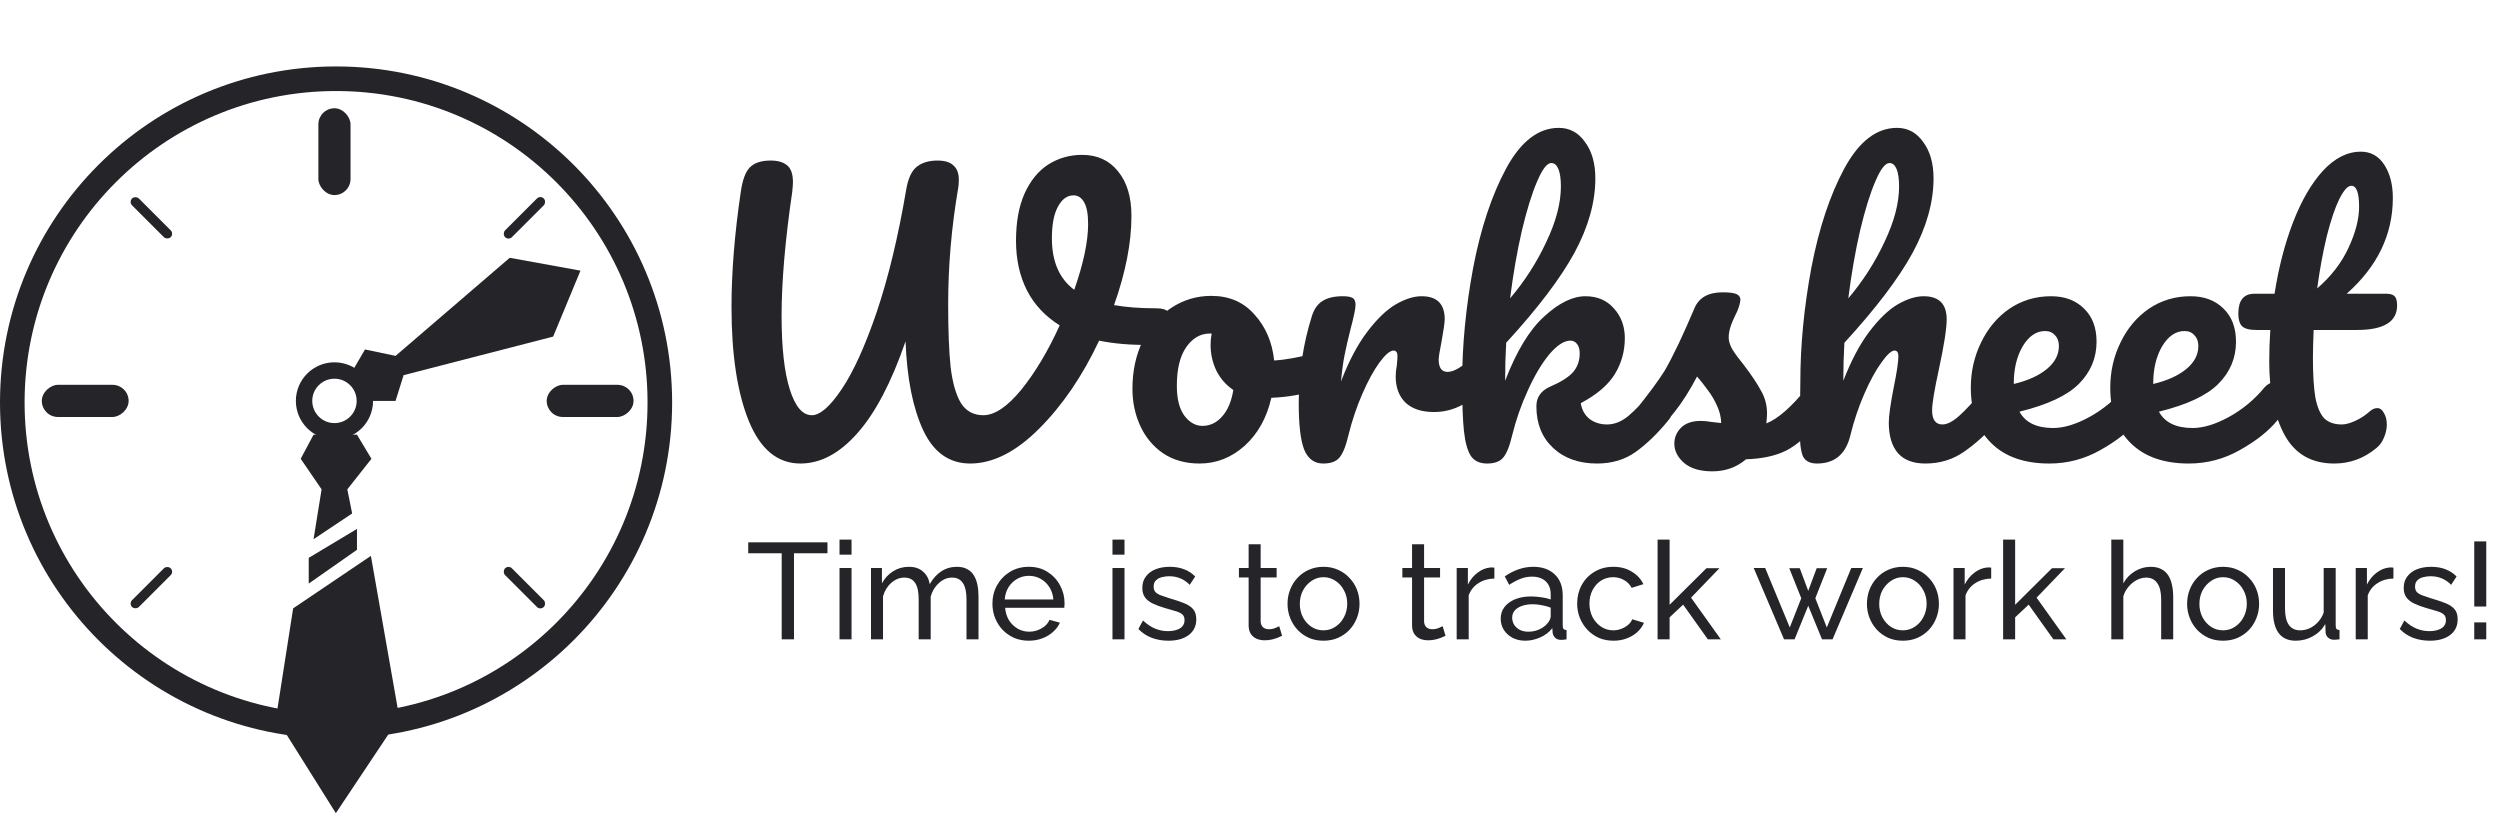 <svg width="915" height="298" viewBox="0 0 915 298" fill="none" xmlns="http://www.w3.org/2000/svg">
<path d="M133.593 127.897L129.474 134.959L133.593 146.73H144.775L147.718 137.313L202.45 123.189L212.455 99.06L186.56 94.352L144.775 130.251L133.593 127.897Z" fill="#252429"/>
<circle cx="123" cy="147.318" r="118.5" stroke="#252429" stroke-width="9"/>
<rect x="116.526" y="39.62" width="11.77" height="31.78" rx="5.885" fill="#252429"/>
<rect x="47.081" y="73.896" width="3.531" height="20.01" rx="1.766" transform="rotate(-45 47.081 73.896)" fill="#252429"/>
<rect width="3.531" height="20.01" rx="1.766" transform="matrix(0.707 0.707 0.707 -0.707 47.081 220.907)" fill="#252429"/>
<rect x="186.114" y="88.045" width="3.531" height="20.01" rx="1.766" transform="rotate(-135 186.114 88.045)" fill="#252429"/>
<rect width="3.531" height="20.01" rx="1.766" transform="matrix(-0.707 0.707 0.707 0.707 186.114 206.758)" fill="#252429"/>
<rect x="200.096" y="152.615" width="11.77" height="31.78" rx="5.885" transform="rotate(-90 200.096 152.615)" fill="#252429"/>
<rect x="15.301" y="152.615" width="11.77" height="31.78" rx="5.885" transform="rotate(-90 15.301 152.615)" fill="#252429"/>
<path d="M110.053 167.916L114.761 159.089H130.651L135.947 167.916L127.12 179.098L128.885 187.926L114.761 197.342L117.703 179.098L110.053 167.916Z" fill="#252429"/>
<path d="M130.651 193.577L112.995 204.17V213.586L130.651 201.227V193.577Z" fill="#252429"/>
<path d="M109.213 223.171L108.672 223.536L108.571 224.182L102.685 261.847L102.599 262.401L102.897 262.876L121.729 292.891L122.962 294.855L124.248 292.925L144.258 262.911L144.591 262.411L144.487 261.819L135.071 208.264L134.67 205.987L132.754 207.281L109.213 223.171Z" fill="#252429" stroke="#252429" stroke-width="3"/>
<circle cx="122.411" cy="146.73" r="11.124" stroke="#252429" stroke-width="6"/>
<path d="M423.34 112.84C425.333 112.84 426.763 113.273 427.63 114.14C428.583 115.007 429.06 116.133 429.06 117.52C429.06 119.773 428.367 121.767 426.98 123.5C425.68 125.233 423.6 126.143 420.74 126.23C413.893 126.317 407.74 125.797 402.28 124.67C396.213 137.583 388.89 148.33 380.31 156.91C371.817 165.403 363.41 169.65 355.09 169.65C347.463 169.65 341.743 165.62 337.93 157.56C334.117 149.413 331.95 138.537 331.43 124.93C326.23 140.01 320.337 151.233 313.75 158.6C307.25 165.967 300.317 169.65 292.95 169.65C284.63 169.65 278.347 164.493 274.1 154.18C269.853 143.78 267.73 129.827 267.73 112.32C267.73 99.58 268.857 85.583 271.11 70.33C271.717 65.997 272.8 63.007 274.36 61.36C276.007 59.627 278.563 58.76 282.03 58.76C284.63 58.76 286.623 59.323 288.01 60.45C289.483 61.577 290.22 63.657 290.22 66.69C290.22 67.297 290.133 68.467 289.96 70.2C287.36 87.967 286.06 103.09 286.06 115.57C286.06 127.183 287.057 136.153 289.05 142.48C291.043 148.807 293.73 151.97 297.11 151.97C300.143 151.97 303.783 148.807 308.03 142.48C312.363 136.067 316.653 126.62 320.9 114.14C325.147 101.573 328.743 86.623 331.69 69.29C332.383 65.303 333.64 62.573 335.46 61.1C337.367 59.54 339.923 58.76 343.13 58.76C345.817 58.76 347.767 59.367 348.98 60.58C350.28 61.707 350.93 63.44 350.93 65.78C350.93 67.167 350.843 68.25 350.67 69.03C348.243 83.157 347.03 97.283 347.03 111.41C347.03 121.03 347.333 128.7 347.94 134.42C348.633 140.14 349.89 144.517 351.71 147.55C353.617 150.497 356.347 151.97 359.9 151.97C364.06 151.97 368.697 148.85 373.81 142.61C378.923 136.283 383.603 128.44 387.85 119.08C382.563 115.787 378.577 111.54 375.89 106.34C373.203 101.053 371.86 94.987 371.86 88.14C371.86 81.293 372.9 75.53 374.98 70.85C377.147 66.083 380.05 62.53 383.69 60.19C387.417 57.85 391.533 56.68 396.04 56.68C401.587 56.68 405.963 58.673 409.17 62.66C412.463 66.647 414.11 72.107 414.11 79.04C414.11 88.833 411.987 99.71 407.74 111.67C412.16 112.45 417.36 112.84 423.34 112.84ZM384.99 87.23C384.99 95.723 387.72 102.007 393.18 106.08C396.56 96.373 398.25 88.357 398.25 82.03C398.25 78.39 397.773 75.747 396.82 74.1C395.867 72.367 394.567 71.5 392.92 71.5C390.58 71.5 388.673 72.887 387.2 75.66C385.727 78.347 384.99 82.203 384.99 87.23ZM482.724 129.09C483.85 129.09 484.717 129.653 485.324 130.78C485.93 131.907 486.234 133.337 486.234 135.07C486.234 139.23 484.977 141.7 482.464 142.48C477.264 144.3 471.544 145.34 465.304 145.6C463.657 152.88 460.407 158.73 455.554 163.15C450.7 167.483 445.197 169.65 439.044 169.65C433.844 169.65 429.38 168.393 425.654 165.88C422.014 163.367 419.24 160.03 417.334 155.87C415.427 151.71 414.474 147.203 414.474 142.35C414.474 135.763 415.73 129.913 418.244 124.8C420.757 119.6 424.224 115.57 428.644 112.71C433.064 109.763 437.96 108.29 443.334 108.29C449.92 108.29 455.207 110.587 459.194 115.18C463.267 119.687 465.65 125.277 466.344 131.95C470.417 131.69 475.27 130.823 480.904 129.35C481.597 129.177 482.204 129.09 482.724 129.09ZM440.084 155.87C442.857 155.87 445.24 154.743 447.234 152.49C449.314 150.237 450.7 146.987 451.394 142.74C448.707 140.92 446.627 138.537 445.154 135.59C443.767 132.643 443.074 129.523 443.074 126.23C443.074 124.843 443.204 123.457 443.464 122.07H442.814C439.347 122.07 436.444 123.76 434.104 127.14C431.85 130.433 430.724 135.113 430.724 141.18C430.724 145.947 431.634 149.587 433.454 152.1C435.36 154.613 437.57 155.87 440.084 155.87ZM484.306 169.65C481.013 169.65 478.673 167.917 477.286 164.45C475.986 160.983 475.336 155.437 475.336 147.81C475.336 136.543 476.939 125.84 480.146 115.7C480.926 113.187 482.183 111.367 483.916 110.24C485.736 109.027 488.249 108.42 491.456 108.42C493.189 108.42 494.403 108.637 495.096 109.07C495.789 109.503 496.136 110.327 496.136 111.54C496.136 112.927 495.486 116.047 494.186 120.9C493.319 124.367 492.626 127.4 492.106 130C491.586 132.6 491.153 135.807 490.806 139.62C493.666 132.167 496.873 126.1 500.426 121.42C503.979 116.74 507.446 113.403 510.826 111.41C514.293 109.417 517.456 108.42 520.316 108.42C525.949 108.42 528.766 111.237 528.766 116.87C528.766 117.997 528.376 120.727 527.596 125.06C526.903 128.527 526.556 130.693 526.556 131.56C526.556 134.593 527.639 136.11 529.806 136.11C532.233 136.11 535.353 134.203 539.166 130.39C540.293 129.263 541.463 128.7 542.676 128.7C543.803 128.7 544.669 129.22 545.276 130.26C545.969 131.213 546.316 132.513 546.316 134.16C546.316 137.367 545.449 139.88 543.716 141.7C541.289 144.213 538.429 146.38 535.136 148.2C531.929 149.933 528.506 150.8 524.866 150.8C520.273 150.8 516.763 149.63 514.336 147.29C511.996 144.95 510.826 141.787 510.826 137.8C510.826 136.5 510.956 135.2 511.216 133.9C511.389 132.167 511.476 130.997 511.476 130.39C511.476 129.003 510.999 128.31 510.046 128.31C508.746 128.31 507.013 129.783 504.846 132.73C502.766 135.59 500.686 139.403 498.606 144.17C496.526 148.937 494.836 153.963 493.536 159.25C492.583 163.323 491.456 166.097 490.156 167.57C488.943 168.957 486.993 169.65 484.306 169.65ZM609.376 140.01C610.503 140.01 611.369 140.53 611.976 141.57C612.669 142.61 613.016 144.04 613.016 145.86C613.016 149.327 612.193 152.013 610.546 153.92C606.646 158.687 602.703 162.5 598.716 165.36C594.729 168.22 590.006 169.65 584.546 169.65C577.873 169.65 572.499 167.743 568.426 163.93C564.353 160.117 562.316 155.047 562.316 148.72C562.316 145.34 564.049 142.913 567.516 141.44C571.329 139.793 574.059 138.06 575.706 136.24C577.353 134.333 578.176 132.037 578.176 129.35C578.176 127.79 577.829 126.62 577.136 125.84C576.529 125.06 575.749 124.67 574.796 124.67C572.456 124.67 569.856 126.36 566.996 129.74C564.223 133.12 561.623 137.497 559.196 142.87C556.769 148.157 554.863 153.617 553.476 159.25C552.523 163.323 551.396 166.097 550.096 167.57C548.883 168.957 546.933 169.65 544.246 169.65C541.559 169.65 539.566 168.697 538.266 166.79C537.053 164.797 536.229 161.763 535.796 157.69C535.363 153.617 535.146 147.637 535.146 139.75C535.146 126.403 536.489 112.493 539.176 98.02C541.949 83.547 545.979 71.413 551.266 61.62C556.639 51.74 563.053 46.8 570.506 46.8C574.493 46.8 577.699 48.533 580.126 52C582.639 55.38 583.896 59.8 583.896 65.26C583.896 74.013 581.339 83.113 576.226 92.56C571.113 101.92 562.793 112.883 551.266 125.45C551.006 129.957 550.876 134.593 550.876 139.36C555.036 128.527 559.803 120.683 565.176 115.83C570.549 110.89 575.576 108.42 580.256 108.42C584.589 108.42 588.056 109.893 590.656 112.84C593.343 115.787 594.686 119.427 594.686 123.76C594.686 128.527 593.473 132.903 591.046 136.89C588.619 140.877 584.459 144.43 578.566 147.55C578.913 149.89 579.953 151.797 581.686 153.27C583.506 154.657 585.673 155.35 588.186 155.35C590.873 155.35 593.473 154.31 595.986 152.23C598.499 150.15 601.793 146.683 605.866 141.83C606.906 140.617 608.076 140.01 609.376 140.01ZM567.776 59.67C566.216 59.67 564.483 61.923 562.576 66.43C560.669 70.85 558.806 76.873 556.986 84.5C555.253 92.04 553.823 100.273 552.696 109.2C558.069 102.873 562.489 95.983 565.956 88.53C569.509 81.077 571.286 74.317 571.286 68.25C571.286 65.477 570.983 63.353 570.376 61.88C569.769 60.407 568.903 59.67 567.776 59.67ZM626.717 172.51C622.21 172.51 618.744 171.47 616.317 169.39C613.977 167.31 612.807 164.97 612.807 162.37C612.807 160.117 613.63 158.167 615.277 156.52C616.924 154.873 619.35 154.05 622.557 154.05C623.684 154.05 624.984 154.18 626.457 154.44C628.017 154.613 629.187 154.743 629.967 154.83C629.88 152.577 629.36 150.453 628.407 148.46C627.54 146.467 626.414 144.56 625.027 142.74C623.64 140.833 622.34 139.187 621.127 137.8C618.44 142.913 615.754 147.16 613.067 150.54C610.467 153.92 607.607 157.127 604.487 160.16C602.927 161.72 601.28 162.5 599.547 162.5C598.16 162.5 597.034 162.023 596.167 161.07C595.3 160.03 594.867 158.773 594.867 157.3C594.867 155.567 595.474 153.963 596.687 152.49L598.377 150.41C603.144 144.517 606.74 139.663 609.167 135.85C610.64 133.337 612.374 130 614.367 125.84C616.36 121.593 618.31 117.217 620.217 112.71C621.864 108.897 625.287 106.99 630.487 106.99C632.914 106.99 634.604 107.207 635.557 107.64C636.51 108.073 636.987 108.767 636.987 109.72C636.987 110.24 636.814 111.063 636.467 112.19C636.12 113.317 635.644 114.443 635.037 115.57C633.477 118.69 632.697 121.333 632.697 123.5C632.697 124.8 633.13 126.23 633.997 127.79C634.95 129.35 636.38 131.3 638.287 133.64C641.06 137.28 643.14 140.4 644.527 143C646 145.513 646.737 148.287 646.737 151.32C646.737 152.187 646.65 153.4 646.477 154.96C650.724 153.313 655.707 148.937 661.427 141.83C662.467 140.617 663.637 140.01 664.937 140.01C666.064 140.01 666.93 140.53 667.537 141.57C668.23 142.61 668.577 144.04 668.577 145.86C668.577 149.153 667.754 151.84 666.107 153.92C661.774 159.293 657.614 162.977 653.627 164.97C649.727 166.877 644.874 167.917 639.067 168.09C635.6 171.037 631.484 172.51 626.717 172.51ZM730.165 140.01C731.292 140.01 732.159 140.53 732.765 141.57C733.459 142.61 733.805 144.04 733.805 145.86C733.805 149.327 732.982 152.013 731.335 153.92C727.349 158.513 723.232 162.283 718.985 165.23C714.825 168.177 710.059 169.65 704.685 169.65C700.265 169.65 696.929 168.393 694.675 165.88C692.422 163.28 691.295 159.553 691.295 154.7C691.295 152.273 691.902 147.94 693.115 141.7C694.242 136.24 694.805 132.47 694.805 130.39C694.805 129.003 694.329 128.31 693.375 128.31C692.249 128.31 690.645 129.783 688.565 132.73C686.485 135.59 684.405 139.403 682.325 144.17C680.245 148.937 678.555 153.963 677.255 159.25C675.609 166.183 671.535 169.65 665.035 169.65C662.435 169.65 660.702 168.74 659.835 166.92C659.055 165.013 658.665 161.633 658.665 156.78C658.665 154.007 658.709 151.797 658.795 150.15L658.925 139.75C658.925 126.403 660.269 112.493 662.955 98.02C665.729 83.547 669.759 71.413 675.045 61.62C680.419 51.74 686.832 46.8 694.285 46.8C698.272 46.8 701.479 48.533 703.905 52C706.419 55.38 707.675 59.8 707.675 65.26C707.675 74.013 705.119 83.113 700.005 92.56C694.892 101.92 686.572 112.883 675.045 125.45C674.785 129.957 674.655 134.593 674.655 139.36C677.515 131.993 680.679 126.013 684.145 121.42C687.699 116.74 691.165 113.403 694.545 111.41C698.012 109.417 701.175 108.42 704.035 108.42C709.669 108.42 712.485 111.237 712.485 116.87C712.485 120.25 711.532 126.36 709.625 135.2C707.979 142.74 707.155 147.723 707.155 150.15C707.155 153.617 708.412 155.35 710.925 155.35C712.659 155.35 714.695 154.31 717.035 152.23C719.462 150.063 722.669 146.597 726.655 141.83C727.695 140.617 728.865 140.01 730.165 140.01ZM691.555 59.67C689.995 59.67 688.262 61.923 686.355 66.43C684.449 70.85 682.585 76.873 680.765 84.5C679.032 92.04 677.602 100.273 676.475 109.2C681.849 102.873 686.269 95.983 689.735 88.53C693.289 81.077 695.065 74.317 695.065 68.25C695.065 65.477 694.762 63.353 694.155 61.88C693.549 60.407 692.682 59.67 691.555 59.67ZM781.249 140.01C782.376 140.01 783.243 140.53 783.849 141.57C784.543 142.61 784.889 144.04 784.889 145.86C784.889 149.327 784.066 152.013 782.419 153.92C779.213 157.82 774.663 161.417 768.769 164.71C762.963 168.003 756.723 169.65 750.049 169.65C740.949 169.65 733.886 167.18 728.859 162.24C723.833 157.3 721.319 150.54 721.319 141.96C721.319 135.98 722.576 130.433 725.089 125.32C727.603 120.12 731.069 116.003 735.489 112.97C739.996 109.937 745.066 108.42 750.699 108.42C755.726 108.42 759.756 109.937 762.789 112.97C765.823 115.917 767.339 119.947 767.339 125.06C767.339 131.04 765.173 136.197 760.839 140.53C756.593 144.777 749.356 148.157 739.129 150.67C741.296 154.657 745.413 156.65 751.479 156.65C755.379 156.65 759.799 155.307 764.739 152.62C769.766 149.847 774.099 146.25 777.739 141.83C778.779 140.617 779.949 140.01 781.249 140.01ZM748.489 121.16C745.283 121.16 742.553 123.023 740.299 126.75C738.133 130.477 737.049 134.983 737.049 140.27V140.53C742.163 139.317 746.193 137.497 749.139 135.07C752.086 132.643 753.559 129.827 753.559 126.62C753.559 124.973 753.083 123.673 752.129 122.72C751.263 121.68 750.049 121.16 748.489 121.16ZM832.284 140.01C833.411 140.01 834.278 140.53 834.884 141.57C835.578 142.61 835.924 144.04 835.924 145.86C835.924 149.327 835.101 152.013 833.454 153.92C830.248 157.82 825.698 161.417 819.804 164.71C813.998 168.003 807.758 169.65 801.084 169.65C791.984 169.65 784.921 167.18 779.894 162.24C774.868 157.3 772.354 150.54 772.354 141.96C772.354 135.98 773.611 130.433 776.124 125.32C778.638 120.12 782.104 116.003 786.524 112.97C791.031 109.937 796.101 108.42 801.734 108.42C806.761 108.42 810.791 109.937 813.824 112.97C816.858 115.917 818.374 119.947 818.374 125.06C818.374 131.04 816.208 136.197 811.874 140.53C807.628 144.777 800.391 148.157 790.164 150.67C792.331 154.657 796.448 156.65 802.514 156.65C806.414 156.65 810.834 155.307 815.774 152.62C820.801 149.847 825.134 146.25 828.774 141.83C829.814 140.617 830.984 140.01 832.284 140.01ZM799.524 121.16C796.318 121.16 793.588 123.023 791.334 126.75C789.168 130.477 788.084 134.983 788.084 140.27V140.53C793.198 139.317 797.228 137.497 800.174 135.07C803.121 132.643 804.594 129.827 804.594 126.62C804.594 124.973 804.118 123.673 803.164 122.72C802.298 121.68 801.084 121.16 799.524 121.16ZM846.79 120.77C846.616 125.103 846.53 128.483 846.53 130.91C846.53 137.15 846.833 142.047 847.44 145.6C848.133 149.067 849.216 151.58 850.69 153.14C852.25 154.613 854.373 155.35 857.06 155.35C858.446 155.35 860.093 154.917 862 154.05C863.906 153.183 865.64 152.057 867.2 150.67C868.153 149.803 869.106 149.37 870.06 149.37C871.1 149.37 871.923 149.977 872.53 151.19C873.223 152.317 873.57 153.703 873.57 155.35C873.57 156.997 873.223 158.6 872.53 160.16C871.923 161.72 870.97 163.02 869.67 164.06C865.163 167.787 860.05 169.65 854.33 169.65C846.096 169.65 840.073 166.227 836.26 159.38C832.446 152.447 830.54 143.433 830.54 132.34C830.54 128.527 830.67 124.67 830.93 120.77H825.86C823.26 120.77 821.483 120.293 820.53 119.34C819.663 118.387 819.23 116.87 819.23 114.79C819.23 109.937 821.18 107.51 825.08 107.51H832.49C833.963 97.977 836.216 89.267 839.25 81.38C842.283 73.493 845.923 67.21 850.17 62.53C854.503 57.85 859.14 55.51 864.08 55.51C867.72 55.51 870.58 57.113 872.66 60.32C874.74 63.527 875.78 67.557 875.78 72.41C875.78 85.843 870.146 97.543 858.88 107.51H873.44C874.826 107.51 875.823 107.813 876.43 108.42C877.036 109.027 877.34 110.153 877.34 111.8C877.34 117.78 872.443 120.77 862.65 120.77H846.79ZM860.57 67.99C859.27 67.99 857.796 69.637 856.15 72.93C854.59 76.137 853.073 80.643 851.6 86.45C850.213 92.17 849.043 98.54 848.09 105.56C853.203 101.14 857.016 96.2 859.53 90.74C862.13 85.193 863.43 80.167 863.43 75.66C863.43 70.547 862.476 67.99 860.57 67.99Z" fill="#252429"/>
<path d="M302.85 202.5H290.6V234H286.1V202.5H273.85V198.5H302.85V202.5ZM307.263 234V207.9H311.663V234H307.263ZM307.263 203V197.5H311.663V203H307.263ZM358.136 234H353.736V219.4C353.736 216.667 353.286 214.65 352.386 213.35C351.52 212.05 350.22 211.4 348.486 211.4C346.72 211.4 345.12 212.05 343.686 213.35C342.253 214.617 341.236 216.267 340.636 218.3V234H336.236V219.4C336.236 216.633 335.803 214.617 334.936 213.35C334.07 212.05 332.77 211.4 331.036 211.4C329.303 211.4 327.703 212.033 326.236 213.3C324.803 214.533 323.786 216.183 323.186 218.25V234H318.786V207.9H322.786V213.5C323.853 211.567 325.236 210.083 326.936 209.05C328.636 207.983 330.553 207.45 332.686 207.45C334.853 207.45 336.586 208.05 337.886 209.25C339.186 210.417 339.986 211.933 340.286 213.8C341.453 211.733 342.87 210.167 344.536 209.1C346.203 208 348.103 207.45 350.236 207.45C351.736 207.45 352.986 207.733 353.986 208.3C355.02 208.833 355.836 209.6 356.436 210.6C357.036 211.567 357.47 212.717 357.736 214.05C358.003 215.383 358.136 216.833 358.136 218.4V234ZM376.528 234.5C374.561 234.5 372.761 234.15 371.128 233.45C369.528 232.717 368.128 231.733 366.928 230.5C365.761 229.233 364.844 227.783 364.178 226.15C363.544 224.517 363.228 222.783 363.228 220.95C363.228 218.483 363.794 216.233 364.928 214.2C366.061 212.167 367.628 210.533 369.628 209.3C371.661 208.067 373.978 207.45 376.578 207.45C379.211 207.45 381.494 208.083 383.428 209.35C385.394 210.583 386.911 212.217 387.978 214.25C389.078 216.25 389.628 218.417 389.628 220.75C389.628 221.083 389.611 221.417 389.578 221.75C389.578 222.05 389.561 222.283 389.528 222.45H367.878C368.011 224.15 368.478 225.667 369.278 227C370.111 228.3 371.178 229.333 372.478 230.1C373.778 230.833 375.178 231.2 376.678 231.2C378.278 231.2 379.778 230.8 381.178 230C382.611 229.2 383.594 228.15 384.128 226.85L387.928 227.9C387.361 229.167 386.511 230.3 385.378 231.3C384.278 232.3 382.961 233.083 381.428 233.65C379.928 234.217 378.294 234.5 376.528 234.5ZM367.728 219.4H385.528C385.394 217.7 384.911 216.2 384.078 214.9C383.244 213.6 382.178 212.583 380.878 211.85C379.578 211.117 378.144 210.75 376.578 210.75C375.044 210.75 373.628 211.117 372.328 211.85C371.028 212.583 369.961 213.6 369.128 214.9C368.328 216.2 367.861 217.7 367.728 219.4ZM407.165 234V207.9H411.565V234H407.165ZM407.165 203V197.5H411.565V203H407.165ZM427.639 234.5C425.472 234.5 423.439 234.15 421.539 233.45C419.639 232.717 418.005 231.633 416.639 230.2L418.339 227.1C419.839 228.5 421.339 229.5 422.839 230.1C424.339 230.7 425.872 231 427.439 231C429.239 231 430.705 230.667 431.839 230C432.972 229.3 433.539 228.283 433.539 226.95C433.539 225.983 433.239 225.267 432.639 224.8C432.072 224.333 431.255 223.95 430.189 223.65C429.122 223.317 427.855 222.95 426.389 222.55C424.589 222.017 423.072 221.45 421.839 220.85C420.605 220.25 419.672 219.5 419.039 218.6C418.405 217.7 418.089 216.567 418.089 215.2C418.089 213.533 418.522 212.133 419.389 211C420.255 209.833 421.439 208.95 422.939 208.35C424.472 207.75 426.205 207.45 428.139 207.45C430.072 207.45 431.822 207.75 433.389 208.35C434.955 208.95 436.305 209.833 437.439 211L435.439 214.05C434.405 212.983 433.272 212.2 432.039 211.7C430.805 211.167 429.422 210.9 427.889 210.9C426.989 210.9 426.105 211.017 425.239 211.25C424.372 211.45 423.655 211.833 423.089 212.4C422.522 212.933 422.239 213.7 422.239 214.7C422.239 215.533 422.455 216.2 422.889 216.7C423.355 217.167 424.022 217.567 424.889 217.9C425.789 218.233 426.872 218.6 428.139 219C430.105 219.567 431.805 220.133 433.239 220.7C434.705 221.267 435.839 222 436.639 222.9C437.439 223.8 437.839 225.05 437.839 226.65C437.839 229.117 436.905 231.05 435.039 232.45C433.172 233.817 430.705 234.5 427.639 234.5ZM469.249 232.7C468.883 232.867 468.383 233.083 467.749 233.35C467.116 233.617 466.383 233.85 465.549 234.05C464.716 234.25 463.833 234.35 462.899 234.35C461.833 234.35 460.849 234.167 459.949 233.8C459.049 233.4 458.333 232.8 457.799 232C457.266 231.167 456.999 230.133 456.999 228.9V211.35H453.449V207.9H456.999V199.2H461.399V207.9H467.249V211.35H461.399V227.55C461.466 228.483 461.783 229.183 462.349 229.65C462.916 230.083 463.583 230.3 464.349 230.3C465.216 230.3 466.016 230.15 466.749 229.85C467.483 229.55 467.966 229.333 468.199 229.2L469.249 232.7ZM484.386 234.5C482.419 234.5 480.636 234.15 479.036 233.45C477.436 232.717 476.052 231.733 474.886 230.5C473.719 229.233 472.819 227.783 472.186 226.15C471.552 224.517 471.236 222.8 471.236 221C471.236 219.167 471.552 217.433 472.186 215.8C472.819 214.167 473.719 212.733 474.886 211.5C476.052 210.233 477.436 209.25 479.036 208.55C480.669 207.817 482.452 207.45 484.386 207.45C486.352 207.45 488.136 207.817 489.736 208.55C491.336 209.25 492.719 210.233 493.886 211.5C495.086 212.733 496.002 214.167 496.636 215.8C497.269 217.433 497.586 219.167 497.586 221C497.586 222.8 497.269 224.517 496.636 226.15C496.002 227.783 495.102 229.233 493.936 230.5C492.769 231.733 491.369 232.717 489.736 233.45C488.136 234.15 486.352 234.5 484.386 234.5ZM475.736 221.05C475.736 222.85 476.119 224.483 476.886 225.95C477.686 227.417 478.736 228.583 480.036 229.45C481.336 230.283 482.786 230.7 484.386 230.7C485.986 230.7 487.436 230.267 488.736 229.4C490.069 228.533 491.119 227.367 491.886 225.9C492.686 224.4 493.086 222.75 493.086 220.95C493.086 219.15 492.686 217.517 491.886 216.05C491.119 214.583 490.069 213.417 488.736 212.55C487.436 211.683 485.986 211.25 484.386 211.25C482.786 211.25 481.336 211.7 480.036 212.6C478.736 213.467 477.686 214.633 476.886 216.1C476.119 217.567 475.736 219.217 475.736 221.05ZM529.064 232.7C528.697 232.867 528.197 233.083 527.564 233.35C526.93 233.617 526.197 233.85 525.364 234.05C524.53 234.25 523.647 234.35 522.714 234.35C521.647 234.35 520.664 234.167 519.764 233.8C518.864 233.4 518.147 232.8 517.614 232C517.08 231.167 516.814 230.133 516.814 228.9V211.35H513.264V207.9H516.814V199.2H521.214V207.9H527.064V211.35H521.214V227.55C521.28 228.483 521.597 229.183 522.164 229.65C522.73 230.083 523.397 230.3 524.164 230.3C525.03 230.3 525.83 230.15 526.564 229.85C527.297 229.55 527.78 229.333 528.014 229.2L529.064 232.7ZM546.942 211.75C544.742 211.783 542.792 212.35 541.092 213.45C539.425 214.517 538.242 216 537.542 217.9V234H533.142V207.9H537.242V213.95C538.142 212.15 539.325 210.7 540.792 209.6C542.292 208.467 543.858 207.833 545.492 207.7C545.825 207.7 546.108 207.7 546.342 207.7C546.575 207.7 546.775 207.717 546.942 207.75V211.75ZM549.256 226.45C549.256 224.783 549.723 223.35 550.656 222.15C551.623 220.917 552.939 219.967 554.606 219.3C556.273 218.633 558.206 218.3 560.406 218.3C561.573 218.3 562.806 218.4 564.106 218.6C565.406 218.767 566.556 219.033 567.556 219.4V217.5C567.556 215.5 566.956 213.933 565.756 212.8C564.556 211.633 562.856 211.05 560.656 211.05C559.223 211.05 557.839 211.317 556.506 211.85C555.206 212.35 553.823 213.083 552.356 214.05L550.756 210.95C552.456 209.783 554.156 208.917 555.856 208.35C557.556 207.75 559.323 207.45 561.156 207.45C564.489 207.45 567.123 208.383 569.056 210.25C570.989 212.083 571.956 214.65 571.956 217.95V229C571.956 229.533 572.056 229.933 572.256 230.2C572.489 230.433 572.856 230.567 573.356 230.6V234C572.923 234.067 572.539 234.117 572.206 234.15C571.906 234.183 571.656 234.2 571.456 234.2C570.423 234.2 569.639 233.917 569.106 233.35C568.606 232.783 568.323 232.183 568.256 231.55L568.156 229.9C567.023 231.367 565.539 232.5 563.706 233.3C561.873 234.1 560.056 234.5 558.256 234.5C556.523 234.5 554.973 234.15 553.606 233.45C552.239 232.717 551.173 231.75 550.406 230.55C549.639 229.317 549.256 227.95 549.256 226.45ZM566.256 228.3C566.656 227.833 566.973 227.367 567.206 226.9C567.439 226.4 567.556 225.983 567.556 225.65V222.4C566.523 222 565.439 221.7 564.306 221.5C563.173 221.267 562.056 221.15 560.956 221.15C558.723 221.15 556.906 221.6 555.506 222.5C554.139 223.367 553.456 224.567 553.456 226.1C553.456 226.933 553.673 227.75 554.106 228.55C554.573 229.317 555.239 229.95 556.106 230.45C557.006 230.95 558.106 231.2 559.406 231.2C560.773 231.2 562.073 230.933 563.306 230.4C564.539 229.833 565.523 229.133 566.256 228.3ZM590.541 234.5C588.575 234.5 586.775 234.15 585.141 233.45C583.541 232.717 582.141 231.717 580.941 230.45C579.775 229.183 578.858 227.733 578.191 226.1C577.558 224.467 577.241 222.733 577.241 220.9C577.241 218.433 577.791 216.183 578.891 214.15C579.991 212.117 581.541 210.5 583.541 209.3C585.541 208.067 587.858 207.45 590.491 207.45C593.058 207.45 595.291 208.033 597.191 209.2C599.125 210.333 600.558 211.867 601.491 213.8L597.191 215.15C596.525 213.917 595.591 212.967 594.391 212.3C593.191 211.6 591.858 211.25 590.391 211.25C588.791 211.25 587.325 211.667 585.991 212.5C584.691 213.333 583.658 214.483 582.891 215.95C582.125 217.383 581.741 219.033 581.741 220.9C581.741 222.733 582.125 224.4 582.891 225.9C583.691 227.367 584.741 228.533 586.041 229.4C587.375 230.267 588.841 230.7 590.441 230.7C591.475 230.7 592.458 230.517 593.391 230.15C594.358 229.783 595.191 229.3 595.891 228.7C596.625 228.067 597.125 227.383 597.391 226.65L601.691 227.95C601.158 229.217 600.341 230.35 599.241 231.35C598.175 232.317 596.891 233.083 595.391 233.65C593.925 234.217 592.308 234.5 590.541 234.5ZM625.077 234L616.027 221.3L611.077 225.95V234H606.677V197.5H611.077V221.35L624.577 207.95H629.327L618.927 218.75L629.827 234H625.077ZM677.561 207.9H681.811L670.711 234H666.861L661.811 221.7L656.811 234H652.961L641.861 207.9H646.061L655.061 229.65L659.261 218.95L654.861 207.95H658.711L661.811 216.25L664.911 207.95H668.761L664.411 218.95L668.611 229.65L677.561 207.9ZM696.446 234.5C694.479 234.5 692.696 234.15 691.096 233.45C689.496 232.717 688.113 231.733 686.946 230.5C685.779 229.233 684.879 227.783 684.246 226.15C683.613 224.517 683.296 222.8 683.296 221C683.296 219.167 683.613 217.433 684.246 215.8C684.879 214.167 685.779 212.733 686.946 211.5C688.113 210.233 689.496 209.25 691.096 208.55C692.729 207.817 694.513 207.45 696.446 207.45C698.413 207.45 700.196 207.817 701.796 208.55C703.396 209.25 704.779 210.233 705.946 211.5C707.146 212.733 708.063 214.167 708.696 215.8C709.329 217.433 709.646 219.167 709.646 221C709.646 222.8 709.329 224.517 708.696 226.15C708.063 227.783 707.163 229.233 705.996 230.5C704.829 231.733 703.429 232.717 701.796 233.45C700.196 234.15 698.413 234.5 696.446 234.5ZM687.796 221.05C687.796 222.85 688.179 224.483 688.946 225.95C689.746 227.417 690.796 228.583 692.096 229.45C693.396 230.283 694.846 230.7 696.446 230.7C698.046 230.7 699.496 230.267 700.796 229.4C702.129 228.533 703.179 227.367 703.946 225.9C704.746 224.4 705.146 222.75 705.146 220.95C705.146 219.15 704.746 217.517 703.946 216.05C703.179 214.583 702.129 213.417 700.796 212.55C699.496 211.683 698.046 211.25 696.446 211.25C694.846 211.25 693.396 211.7 692.096 212.6C690.796 213.467 689.746 214.633 688.946 216.1C688.179 217.567 687.796 219.217 687.796 221.05ZM728.778 211.75C726.578 211.783 724.628 212.35 722.928 213.45C721.261 214.517 720.078 216 719.378 217.9V234H714.978V207.9H719.078V213.95C719.978 212.15 721.161 210.7 722.628 209.6C724.128 208.467 725.694 207.833 727.328 207.7C727.661 207.7 727.944 207.7 728.178 207.7C728.411 207.7 728.611 207.717 728.778 207.75V211.75ZM751.542 234L742.492 221.3L737.542 225.95V234H733.142V197.5H737.542V221.35L751.042 207.95H755.792L745.392 218.75L756.292 234H751.542ZM795.391 234H790.991V219.4C790.991 216.733 790.508 214.733 789.541 213.4C788.608 212.067 787.258 211.4 785.491 211.4C784.358 211.4 783.208 211.7 782.041 212.3C780.908 212.9 779.908 213.717 779.041 214.75C778.175 215.75 777.541 216.917 777.141 218.25V234H772.741V197.5H777.141V213.5C778.175 211.633 779.575 210.167 781.341 209.1C783.141 208 785.075 207.45 787.141 207.45C788.708 207.45 790.008 207.733 791.041 208.3C792.108 208.833 792.958 209.6 793.591 210.6C794.225 211.6 794.675 212.767 794.941 214.1C795.241 215.4 795.391 216.833 795.391 218.4V234ZM813.634 234.5C811.667 234.5 809.884 234.15 808.284 233.45C806.684 232.717 805.3 231.733 804.134 230.5C802.967 229.233 802.067 227.783 801.434 226.15C800.8 224.517 800.484 222.8 800.484 221C800.484 219.167 800.8 217.433 801.434 215.8C802.067 214.167 802.967 212.733 804.134 211.5C805.3 210.233 806.684 209.25 808.284 208.55C809.917 207.817 811.7 207.45 813.634 207.45C815.6 207.45 817.384 207.817 818.984 208.55C820.584 209.25 821.967 210.233 823.134 211.5C824.334 212.733 825.25 214.167 825.884 215.8C826.517 217.433 826.834 219.167 826.834 221C826.834 222.8 826.517 224.517 825.884 226.15C825.25 227.783 824.35 229.233 823.184 230.5C822.017 231.733 820.617 232.717 818.984 233.45C817.384 234.15 815.6 234.5 813.634 234.5ZM804.984 221.05C804.984 222.85 805.367 224.483 806.134 225.95C806.934 227.417 807.984 228.583 809.284 229.45C810.584 230.283 812.034 230.7 813.634 230.7C815.234 230.7 816.684 230.267 817.984 229.4C819.317 228.533 820.367 227.367 821.134 225.9C821.934 224.4 822.334 222.75 822.334 220.95C822.334 219.15 821.934 217.517 821.134 216.05C820.367 214.583 819.317 213.417 817.984 212.55C816.684 211.683 815.234 211.25 813.634 211.25C812.034 211.25 810.584 211.7 809.284 212.6C807.984 213.467 806.934 214.633 806.134 216.1C805.367 217.567 804.984 219.217 804.984 221.05ZM831.915 223.55V207.9H836.315V222.7C836.315 225.367 836.782 227.367 837.715 228.7C838.649 230.033 840.032 230.7 841.865 230.7C843.065 230.7 844.215 230.45 845.315 229.95C846.449 229.417 847.465 228.667 848.365 227.7C849.265 226.733 849.965 225.583 850.465 224.25V207.9H854.865V229C854.865 229.533 854.965 229.933 855.165 230.2C855.399 230.433 855.765 230.567 856.265 230.6V234C855.765 234.067 855.365 234.1 855.065 234.1C854.799 234.133 854.532 234.15 854.265 234.15C853.432 234.15 852.715 233.9 852.115 233.4C851.515 232.867 851.199 232.217 851.165 231.45L851.065 228.4C849.932 230.333 848.399 231.833 846.465 232.9C844.565 233.967 842.482 234.5 840.215 234.5C837.482 234.5 835.415 233.583 834.015 231.75C832.615 229.883 831.915 227.15 831.915 223.55ZM875.995 211.75C873.795 211.783 871.845 212.35 870.145 213.45C868.478 214.517 867.295 216 866.595 217.9V234H862.195V207.9H866.295V213.95C867.195 212.15 868.378 210.7 869.845 209.6C871.345 208.467 872.911 207.833 874.545 207.7C874.878 207.7 875.161 207.7 875.395 207.7C875.628 207.7 875.828 207.717 875.995 207.75V211.75ZM889.309 234.5C887.142 234.5 885.109 234.15 883.209 233.45C881.309 232.717 879.675 231.633 878.309 230.2L880.009 227.1C881.509 228.5 883.009 229.5 884.509 230.1C886.009 230.7 887.542 231 889.109 231C890.909 231 892.375 230.667 893.509 230C894.642 229.3 895.209 228.283 895.209 226.95C895.209 225.983 894.909 225.267 894.309 224.8C893.742 224.333 892.925 223.95 891.859 223.65C890.792 223.317 889.525 222.95 888.059 222.55C886.259 222.017 884.742 221.45 883.509 220.85C882.275 220.25 881.342 219.5 880.709 218.6C880.075 217.7 879.759 216.567 879.759 215.2C879.759 213.533 880.192 212.133 881.059 211C881.925 209.833 883.109 208.95 884.609 208.35C886.142 207.75 887.875 207.45 889.809 207.45C891.742 207.45 893.492 207.75 895.059 208.35C896.625 208.95 897.975 209.833 899.109 211L897.109 214.05C896.075 212.983 894.942 212.2 893.709 211.7C892.475 211.167 891.092 210.9 889.559 210.9C888.659 210.9 887.775 211.017 886.909 211.25C886.042 211.45 885.325 211.833 884.759 212.4C884.192 212.933 883.909 213.7 883.909 214.7C883.909 215.533 884.125 216.2 884.559 216.7C885.025 217.167 885.692 217.567 886.559 217.9C887.459 218.233 888.542 218.6 889.809 219C891.775 219.567 893.475 220.133 894.909 220.7C896.375 221.267 897.509 222 898.309 222.9C899.109 223.8 899.509 225.05 899.509 226.65C899.509 229.117 898.575 231.05 896.709 232.45C894.842 233.817 892.375 234.5 889.309 234.5ZM905.573 222V198.15H909.973V222H905.573ZM905.573 234V227.8H909.973V234H905.573Z" fill="#252429"/>
</svg>
